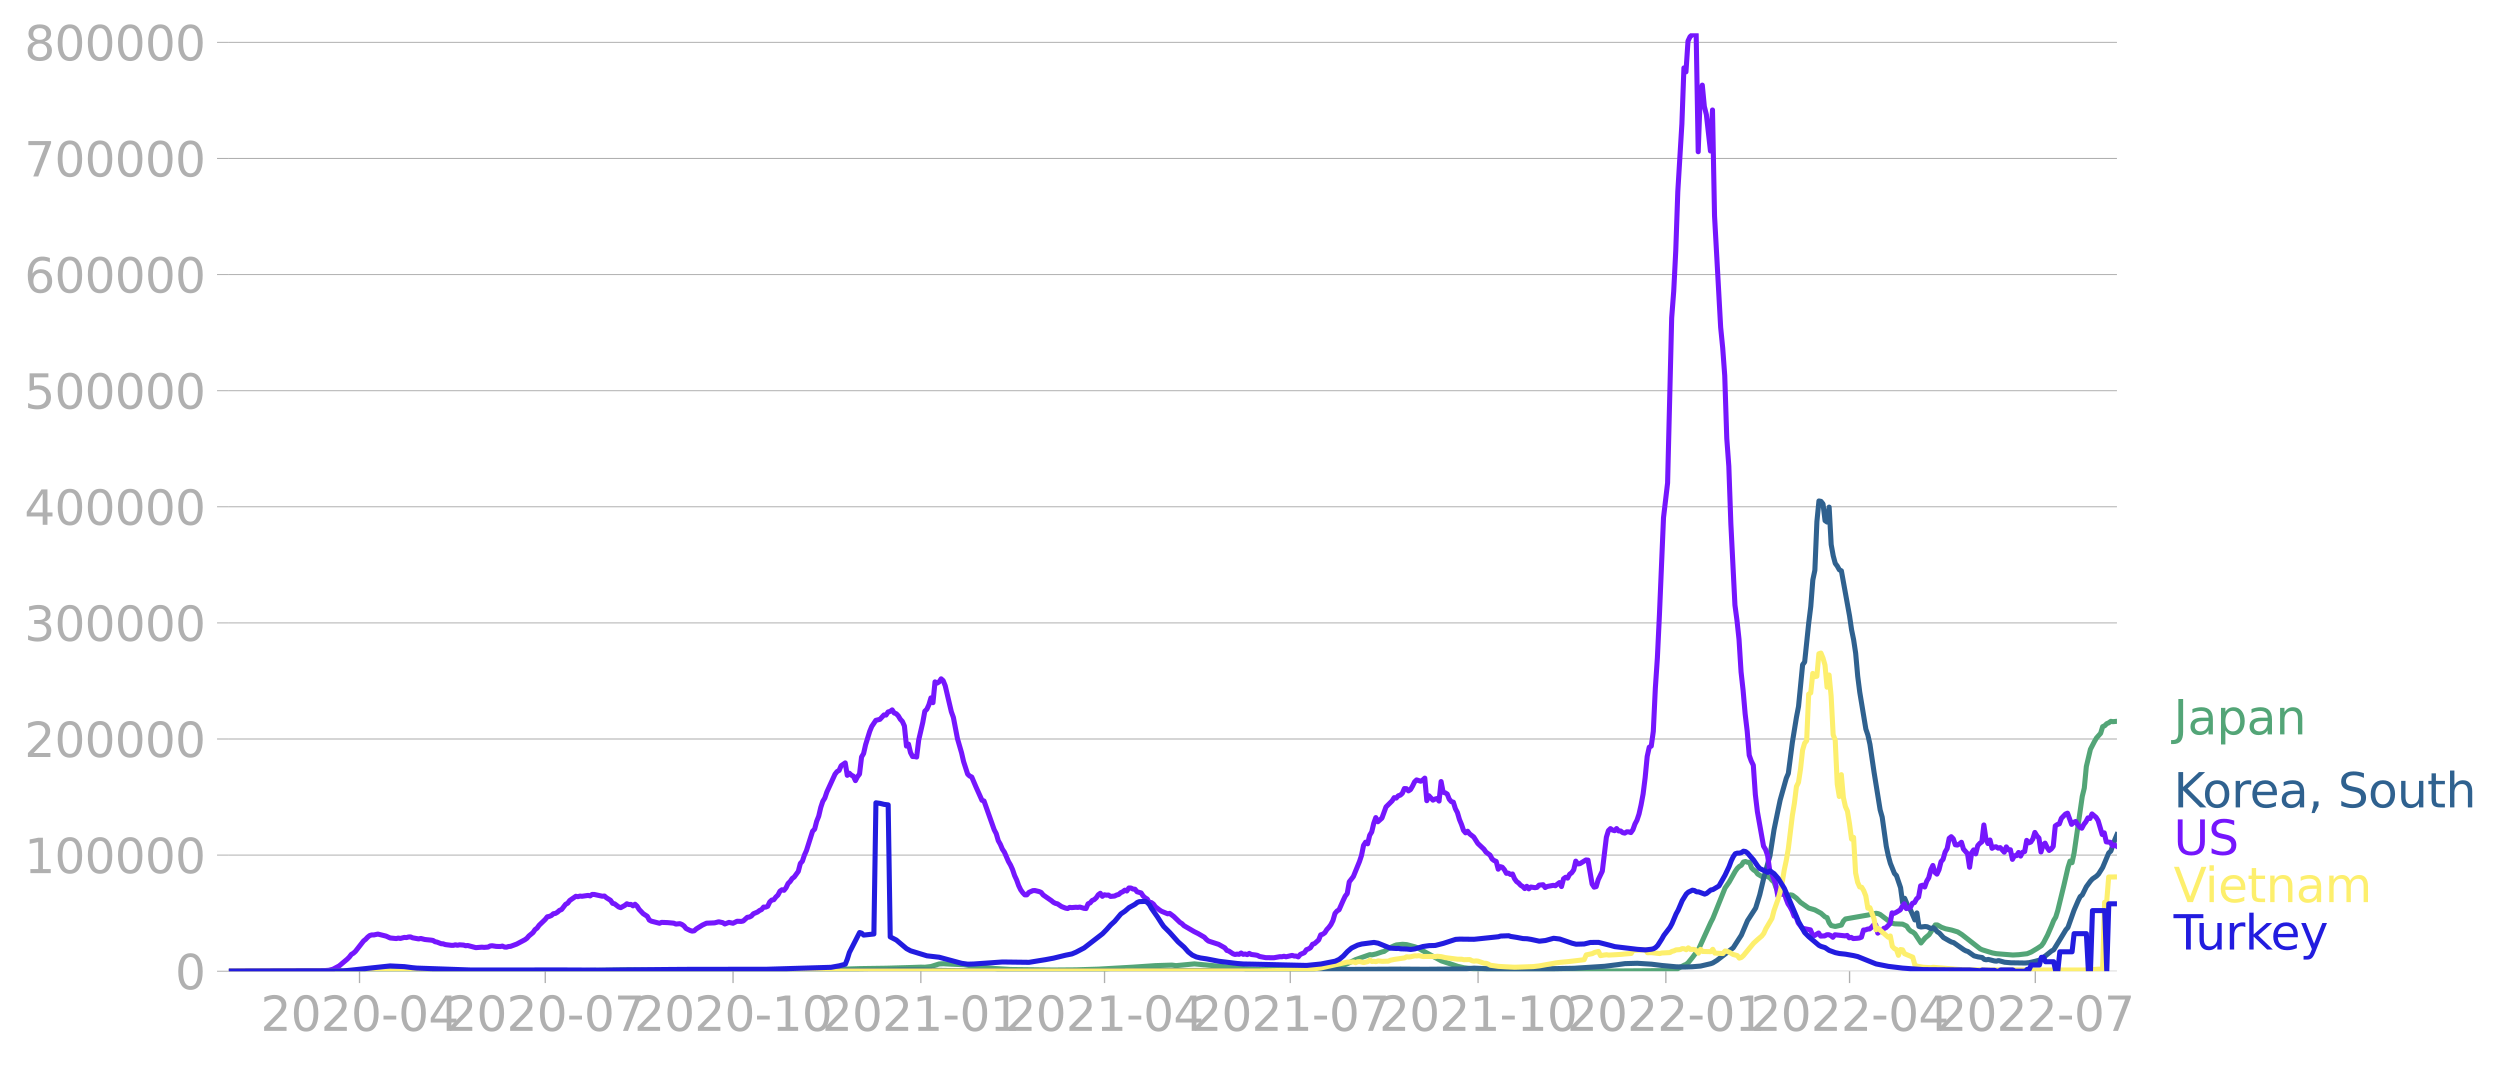 <svg xmlns:xlink="http://www.w3.org/1999/xlink" width="985.137" height="419.712" viewBox="0 0 738.852 314.784" xmlns="http://www.w3.org/2000/svg"><defs><style>*{stroke-linejoin:round;stroke-linecap:butt}</style></defs><g id="figure_1"><path d="M0 314.784h738.852V0H0v314.784z" style="fill:none" id="patch_1"/><g id="axes_1"><path d="M67.645 287.034h558V9.834h-558v277.2z" style="fill:none" id="patch_2"/><g id="matplotlib.axis_1"><g id="xtick_1"><g id="line2d_1"><defs><path id="m7f29af70b5" d="M0 0v3.5" style="stroke:#b0b0b0;stroke-width:.4"/></defs><use xlink:href="#m7f29af70b5" x="106.253" y="287.034" style="fill:#b0b0b0;stroke:#b0b0b0;stroke-width:.4"/></g><g style="fill:#b0b0b0" transform="matrix(.14 0 0 -.14 77.005 304.672)" id="text_1"><defs><path id="DejaVuSans-32" d="M1228 531h2203V0H469v531q359 372 979 998 621 627 780 809 303 340 423 576 121 236 121 464 0 372-261 606-261 235-680 235-297 0-627-103-329-103-704-313v638q381 153 712 231 332 78 607 78 725 0 1156-363 431-362 431-968 0-288-108-546-107-257-392-607-78-91-497-524-418-433-1181-1211z" transform="scale(.016)"/><path id="DejaVuSans-30" d="M2034 4250q-487 0-733-480-245-479-245-1442 0-959 245-1439 246-480 733-480 491 0 736 480 246 480 246 1439 0 963-246 1442-245 480-736 480zm0 500q785 0 1199-621 414-620 414-1801 0-1178-414-1799Q2819-91 2034-91q-784 0-1198 620-414 621-414 1799 0 1181 414 1801 414 621 1198 621z" transform="scale(.016)"/><path id="DejaVuSans-2d" d="M313 2009h1684v-512H313v512z" transform="scale(.016)"/><path id="DejaVuSans-34" d="M2419 4116 825 1625h1594v2491zm-166 550h794V1625h666v-525h-666V0h-628v1100H313v609l1940 2957z" transform="scale(.016)"/></defs><use xlink:href="#DejaVuSans-32"/><use xlink:href="#DejaVuSans-30" x="63.623"/><use xlink:href="#DejaVuSans-32" x="127.246"/><use xlink:href="#DejaVuSans-30" x="190.869"/><use xlink:href="#DejaVuSans-2d" x="254.492"/><use xlink:href="#DejaVuSans-30" x="290.576"/><use xlink:href="#DejaVuSans-34" x="354.199"/></g></g><g id="xtick_2"><use xlink:href="#m7f29af70b5" x="161.148" y="287.034" style="fill:#b0b0b0;stroke:#b0b0b0;stroke-width:.4" id="line2d_2"/><g style="fill:#b0b0b0" transform="matrix(.14 0 0 -.14 131.9 304.672)" id="text_2"><defs><path id="DejaVuSans-37" d="M525 4666h3000v-269L1831 0h-659l1594 4134H525v532z" transform="scale(.016)"/></defs><use xlink:href="#DejaVuSans-32"/><use xlink:href="#DejaVuSans-30" x="63.623"/><use xlink:href="#DejaVuSans-32" x="127.246"/><use xlink:href="#DejaVuSans-30" x="190.869"/><use xlink:href="#DejaVuSans-2d" x="254.492"/><use xlink:href="#DejaVuSans-30" x="290.576"/><use xlink:href="#DejaVuSans-37" x="354.199"/></g></g><g id="xtick_3"><use xlink:href="#m7f29af70b5" x="216.646" y="287.034" style="fill:#b0b0b0;stroke:#b0b0b0;stroke-width:.4" id="line2d_3"/><g style="fill:#b0b0b0" transform="matrix(.14 0 0 -.14 187.398 304.672)" id="text_3"><defs><path id="DejaVuSans-31" d="M794 531h1031v3560L703 3866v575l1116 225h631V531h1031V0H794v531z" transform="scale(.016)"/></defs><use xlink:href="#DejaVuSans-32"/><use xlink:href="#DejaVuSans-30" x="63.623"/><use xlink:href="#DejaVuSans-32" x="127.246"/><use xlink:href="#DejaVuSans-30" x="190.869"/><use xlink:href="#DejaVuSans-2d" x="254.492"/><use xlink:href="#DejaVuSans-31" x="290.576"/><use xlink:href="#DejaVuSans-30" x="354.199"/></g></g><g id="xtick_4"><use xlink:href="#m7f29af70b5" x="272.144" y="287.034" style="fill:#b0b0b0;stroke:#b0b0b0;stroke-width:.4" id="line2d_4"/><g style="fill:#b0b0b0" transform="matrix(.14 0 0 -.14 242.896 304.672)" id="text_4"><use xlink:href="#DejaVuSans-32"/><use xlink:href="#DejaVuSans-30" x="63.623"/><use xlink:href="#DejaVuSans-32" x="127.246"/><use xlink:href="#DejaVuSans-31" x="190.869"/><use xlink:href="#DejaVuSans-2d" x="254.492"/><use xlink:href="#DejaVuSans-30" x="290.576"/><use xlink:href="#DejaVuSans-31" x="354.199"/></g></g><g id="xtick_5"><use xlink:href="#m7f29af70b5" x="326.436" y="287.034" style="fill:#b0b0b0;stroke:#b0b0b0;stroke-width:.4" id="line2d_5"/><g style="fill:#b0b0b0" transform="matrix(.14 0 0 -.14 297.188 304.672)" id="text_5"><use xlink:href="#DejaVuSans-32"/><use xlink:href="#DejaVuSans-30" x="63.623"/><use xlink:href="#DejaVuSans-32" x="127.246"/><use xlink:href="#DejaVuSans-31" x="190.869"/><use xlink:href="#DejaVuSans-2d" x="254.492"/><use xlink:href="#DejaVuSans-30" x="290.576"/><use xlink:href="#DejaVuSans-34" x="354.199"/></g></g><g id="xtick_6"><use xlink:href="#m7f29af70b5" x="381.331" y="287.034" style="fill:#b0b0b0;stroke:#b0b0b0;stroke-width:.4" id="line2d_6"/><g style="fill:#b0b0b0" transform="matrix(.14 0 0 -.14 352.084 304.672)" id="text_6"><use xlink:href="#DejaVuSans-32"/><use xlink:href="#DejaVuSans-30" x="63.623"/><use xlink:href="#DejaVuSans-32" x="127.246"/><use xlink:href="#DejaVuSans-31" x="190.869"/><use xlink:href="#DejaVuSans-2d" x="254.492"/><use xlink:href="#DejaVuSans-30" x="290.576"/><use xlink:href="#DejaVuSans-37" x="354.199"/></g></g><g id="xtick_7"><use xlink:href="#m7f29af70b5" x="436.83" y="287.034" style="fill:#b0b0b0;stroke:#b0b0b0;stroke-width:.4" id="line2d_7"/><g style="fill:#b0b0b0" transform="matrix(.14 0 0 -.14 407.582 304.672)" id="text_7"><use xlink:href="#DejaVuSans-32"/><use xlink:href="#DejaVuSans-30" x="63.623"/><use xlink:href="#DejaVuSans-32" x="127.246"/><use xlink:href="#DejaVuSans-31" x="190.869"/><use xlink:href="#DejaVuSans-2d" x="254.492"/><use xlink:href="#DejaVuSans-31" x="290.576"/><use xlink:href="#DejaVuSans-30" x="354.199"/></g></g><g id="xtick_8"><use xlink:href="#m7f29af70b5" x="492.328" y="287.034" style="fill:#b0b0b0;stroke:#b0b0b0;stroke-width:.4" id="line2d_8"/><g style="fill:#b0b0b0" transform="matrix(.14 0 0 -.14 463.08 304.672)" id="text_8"><use xlink:href="#DejaVuSans-32"/><use xlink:href="#DejaVuSans-30" x="63.623"/><use xlink:href="#DejaVuSans-32" x="127.246"/><use xlink:href="#DejaVuSans-32" x="190.869"/><use xlink:href="#DejaVuSans-2d" x="254.492"/><use xlink:href="#DejaVuSans-30" x="290.576"/><use xlink:href="#DejaVuSans-31" x="354.199"/></g></g><g id="xtick_9"><use xlink:href="#m7f29af70b5" x="546.62" y="287.034" style="fill:#b0b0b0;stroke:#b0b0b0;stroke-width:.4" id="line2d_9"/><g style="fill:#b0b0b0" transform="matrix(.14 0 0 -.14 517.372 304.672)" id="text_9"><use xlink:href="#DejaVuSans-32"/><use xlink:href="#DejaVuSans-30" x="63.623"/><use xlink:href="#DejaVuSans-32" x="127.246"/><use xlink:href="#DejaVuSans-32" x="190.869"/><use xlink:href="#DejaVuSans-2d" x="254.492"/><use xlink:href="#DejaVuSans-30" x="290.576"/><use xlink:href="#DejaVuSans-34" x="354.199"/></g></g><g id="xtick_10"><use xlink:href="#m7f29af70b5" x="601.515" y="287.034" style="fill:#b0b0b0;stroke:#b0b0b0;stroke-width:.4" id="line2d_10"/><g style="fill:#b0b0b0" transform="matrix(.14 0 0 -.14 572.267 304.672)" id="text_10"><use xlink:href="#DejaVuSans-32"/><use xlink:href="#DejaVuSans-30" x="63.623"/><use xlink:href="#DejaVuSans-32" x="127.246"/><use xlink:href="#DejaVuSans-32" x="190.869"/><use xlink:href="#DejaVuSans-2d" x="254.492"/><use xlink:href="#DejaVuSans-30" x="290.576"/><use xlink:href="#DejaVuSans-37" x="354.199"/></g></g></g><g id="matplotlib.axis_2"><g id="ytick_1"><path d="M67.645 287.034h558" clip-path="url(#pc00f128b13)" style="fill:none;stroke:#b0b0b0;stroke-width:.3;stroke-linecap:square" id="line2d_11"/><g id="line2d_12"><defs><path id="m872292af35" d="M0 0h-3.5" style="stroke:#b0b0b0;stroke-width:.3"/></defs><use xlink:href="#m872292af35" x="67.645" y="287.034" style="fill:#b0b0b0;stroke:#b0b0b0;stroke-width:.3"/></g><use xlink:href="#DejaVuSans-30" style="fill:#b0b0b0" transform="matrix(.14 0 0 -.14 51.737 292.353)" id="text_11"/></g><g id="ytick_2"><path d="M67.645 252.72h558" clip-path="url(#pc00f128b13)" style="fill:none;stroke:#b0b0b0;stroke-width:.3;stroke-linecap:square" id="line2d_13"/><use xlink:href="#m872292af35" x="67.645" y="252.72" style="fill:#b0b0b0;stroke:#b0b0b0;stroke-width:.3" id="line2d_14"/><g style="fill:#b0b0b0" transform="matrix(.14 0 0 -.14 7.2 258.039)" id="text_12"><use xlink:href="#DejaVuSans-31"/><use xlink:href="#DejaVuSans-30" x="63.623"/><use xlink:href="#DejaVuSans-30" x="127.246"/><use xlink:href="#DejaVuSans-30" x="190.869"/><use xlink:href="#DejaVuSans-30" x="254.492"/><use xlink:href="#DejaVuSans-30" x="318.115"/></g></g><g id="ytick_3"><path d="M67.645 218.406h558" clip-path="url(#pc00f128b13)" style="fill:none;stroke:#b0b0b0;stroke-width:.3;stroke-linecap:square" id="line2d_15"/><use xlink:href="#m872292af35" x="67.645" y="218.406" style="fill:#b0b0b0;stroke:#b0b0b0;stroke-width:.3" id="line2d_16"/><g style="fill:#b0b0b0" transform="matrix(.14 0 0 -.14 7.2 223.724)" id="text_13"><use xlink:href="#DejaVuSans-32"/><use xlink:href="#DejaVuSans-30" x="63.623"/><use xlink:href="#DejaVuSans-30" x="127.246"/><use xlink:href="#DejaVuSans-30" x="190.869"/><use xlink:href="#DejaVuSans-30" x="254.492"/><use xlink:href="#DejaVuSans-30" x="318.115"/></g></g><g id="ytick_4"><path d="M67.645 184.091h558" clip-path="url(#pc00f128b13)" style="fill:none;stroke:#b0b0b0;stroke-width:.3;stroke-linecap:square" id="line2d_17"/><use xlink:href="#m872292af35" x="67.645" y="184.091" style="fill:#b0b0b0;stroke:#b0b0b0;stroke-width:.3" id="line2d_18"/><g style="fill:#b0b0b0" transform="matrix(.14 0 0 -.14 7.2 189.41)" id="text_14"><defs><path id="DejaVuSans-33" d="M2597 2516q453-97 707-404 255-306 255-756 0-690-475-1069Q2609-91 1734-91q-293 0-604 58T488 141v609q262-153 574-231 313-78 654-78 593 0 904 234t311 681q0 413-289 645-289 233-804 233h-544v519h569q465 0 712 186t247 536q0 359-255 551-254 193-729 193-260 0-557-57-297-56-653-174v562q360 100 674 150t592 50q719 0 1137-327 419-326 419-882 0-388-222-655t-631-370z" transform="scale(.016)"/></defs><use xlink:href="#DejaVuSans-33"/><use xlink:href="#DejaVuSans-30" x="63.623"/><use xlink:href="#DejaVuSans-30" x="127.246"/><use xlink:href="#DejaVuSans-30" x="190.869"/><use xlink:href="#DejaVuSans-30" x="254.492"/><use xlink:href="#DejaVuSans-30" x="318.115"/></g></g><g id="ytick_5"><path d="M67.645 149.777h558" clip-path="url(#pc00f128b13)" style="fill:none;stroke:#b0b0b0;stroke-width:.3;stroke-linecap:square" id="line2d_19"/><use xlink:href="#m872292af35" x="67.645" y="149.777" style="fill:#b0b0b0;stroke:#b0b0b0;stroke-width:.3" id="line2d_20"/><g style="fill:#b0b0b0" transform="matrix(.14 0 0 -.14 7.2 155.096)" id="text_15"><use xlink:href="#DejaVuSans-34"/><use xlink:href="#DejaVuSans-30" x="63.623"/><use xlink:href="#DejaVuSans-30" x="127.246"/><use xlink:href="#DejaVuSans-30" x="190.869"/><use xlink:href="#DejaVuSans-30" x="254.492"/><use xlink:href="#DejaVuSans-30" x="318.115"/></g></g><g id="ytick_6"><path d="M67.645 115.462h558" clip-path="url(#pc00f128b13)" style="fill:none;stroke:#b0b0b0;stroke-width:.3;stroke-linecap:square" id="line2d_21"/><use xlink:href="#m872292af35" x="67.645" y="115.462" style="fill:#b0b0b0;stroke:#b0b0b0;stroke-width:.3" id="line2d_22"/><g style="fill:#b0b0b0" transform="matrix(.14 0 0 -.14 7.2 120.781)" id="text_16"><defs><path id="DejaVuSans-35" d="M691 4666h2478v-532H1269V2991q137 47 274 70 138 23 276 23 781 0 1237-428 457-428 457-1159 0-753-469-1171Q2575-91 1722-91q-294 0-599 50Q819 9 494 109v635q281-153 581-228t634-75q541 0 856 284 316 284 316 772 0 487-316 771-315 285-856 285-253 0-505-56-251-56-513-175v2344z" transform="scale(.016)"/></defs><use xlink:href="#DejaVuSans-35"/><use xlink:href="#DejaVuSans-30" x="63.623"/><use xlink:href="#DejaVuSans-30" x="127.246"/><use xlink:href="#DejaVuSans-30" x="190.869"/><use xlink:href="#DejaVuSans-30" x="254.492"/><use xlink:href="#DejaVuSans-30" x="318.115"/></g></g><g id="ytick_7"><path d="M67.645 81.148h558" clip-path="url(#pc00f128b13)" style="fill:none;stroke:#b0b0b0;stroke-width:.3;stroke-linecap:square" id="line2d_23"/><use xlink:href="#m872292af35" x="67.645" y="81.148" style="fill:#b0b0b0;stroke:#b0b0b0;stroke-width:.3" id="line2d_24"/><g style="fill:#b0b0b0" transform="matrix(.14 0 0 -.14 7.2 86.467)" id="text_17"><defs><path id="DejaVuSans-36" d="M2113 2584q-425 0-674-291-248-290-248-796 0-503 248-796 249-292 674-292t673 292q248 293 248 796 0 506-248 796-248 291-673 291zm1253 1979v-575q-238 112-480 171-242 60-480 60-625 0-955-422-329-422-376-1275 184 272 462 417 279 145 613 145 703 0 1111-427 408-426 408-1160 0-719-425-1154Q2819-91 2113-91q-810 0-1238 620-428 621-428 1799 0 1106 525 1764t1409 658q238 0 480-47t505-140z" transform="scale(.016)"/></defs><use xlink:href="#DejaVuSans-36"/><use xlink:href="#DejaVuSans-30" x="63.623"/><use xlink:href="#DejaVuSans-30" x="127.246"/><use xlink:href="#DejaVuSans-30" x="190.869"/><use xlink:href="#DejaVuSans-30" x="254.492"/><use xlink:href="#DejaVuSans-30" x="318.115"/></g></g><g id="ytick_8"><path d="M67.645 46.833h558" clip-path="url(#pc00f128b13)" style="fill:none;stroke:#b0b0b0;stroke-width:.3;stroke-linecap:square" id="line2d_25"/><use xlink:href="#m872292af35" x="67.645" y="46.833" style="fill:#b0b0b0;stroke:#b0b0b0;stroke-width:.3" id="line2d_26"/><g style="fill:#b0b0b0" transform="matrix(.14 0 0 -.14 7.2 52.152)" id="text_18"><use xlink:href="#DejaVuSans-37"/><use xlink:href="#DejaVuSans-30" x="63.623"/><use xlink:href="#DejaVuSans-30" x="127.246"/><use xlink:href="#DejaVuSans-30" x="190.869"/><use xlink:href="#DejaVuSans-30" x="254.492"/><use xlink:href="#DejaVuSans-30" x="318.115"/></g></g><g id="ytick_9"><path d="M67.645 12.519h558" clip-path="url(#pc00f128b13)" style="fill:none;stroke:#b0b0b0;stroke-width:.3;stroke-linecap:square" id="line2d_27"/><use xlink:href="#m872292af35" x="67.645" y="12.519" style="fill:#b0b0b0;stroke:#b0b0b0;stroke-width:.3" id="line2d_28"/><g style="fill:#b0b0b0" transform="matrix(.14 0 0 -.14 7.2 17.838)" id="text_19"><defs><path id="DejaVuSans-38" d="M2034 2216q-450 0-708-241-257-241-257-662 0-422 257-663 258-241 708-241t709 242q260 243 260 662 0 421-258 662-257 241-711 241zm-631 268q-406 100-633 378-226 279-226 679 0 559 398 884 399 325 1092 325 697 0 1094-325t397-884q0-400-227-679-226-278-629-378 456-106 710-416 255-309 255-755 0-679-414-1042Q2806-91 2034-91q-771 0-1186 362-414 363-414 1042 0 446 256 755 257 310 713 416zm-231 997q0-362 226-565 227-203 636-203 407 0 636 203 230 203 230 565 0 363-230 566-229 203-636 203-409 0-636-203-226-203-226-566z" transform="scale(.016)"/></defs><use xlink:href="#DejaVuSans-38"/><use xlink:href="#DejaVuSans-30" x="63.623"/><use xlink:href="#DejaVuSans-30" x="127.246"/><use xlink:href="#DejaVuSans-30" x="190.869"/><use xlink:href="#DejaVuSans-30" x="254.492"/><use xlink:href="#DejaVuSans-30" x="318.115"/></g></g></g><path d="m67.645 287.034 41.624-.103 12.065-.019 15.684.11 25.94-.047 13.874-.207 9.049-.174 7.239.118 21.716.174 8.446-.03 15.08-.099 15.685-.49 7.842-.12 7.842-.229 2.413-.085 1.207.029 1.81-.218 1.206-.383 1.207-.379 1.206-.059 2.413.133 3.62.15 3.016.456 6.032.656 4.826.307 12.668.154 6.636-.058 6.636-.202 10.255-.587 6.635-.452 4.826-.155 1.207.16 5.43-.52 15.08 1.41 5.43.242 3.619.017 10.255-.18 3.016-.223 4.223-.452 1.206-.081 1.207-.308 1.206-.492 2.413-1.196 4.223-1.473.603.067 1.207-.266 1.81-.614.603-.139 1.206-.855 1.81-.841.603-.219 1.81-.186 1.206.097 2.413.638.604.215 7.238 3.948 4.826 1.605 1.81.425 1.81.214 1.206.064 1.81.2 3.016.193 5.43.169 25.939.16 22.32-.166 1.206-.292 1.207-.661 1.206-.647.604-.25.603-.517 1.206-1.48 1.81-2.415 1.81-3.996 1.81-3.97.603-1.168 3.62-9.01 1.206-1.73 1.81-3.205.603-.856.603-.58.603-.347.603-.955.604-.149.603.233.603-.006.603 1.661.604.61.603.386.603.83 1.81 1.082.603-.642 1.207.688.603.721.603.519.603 1.665.604 1.08 1.206.846.603.044.604.2.603.379.603-.447.603.1 1.207.893 1.206 1.247 2.413 1.678 1.81.535 1.206.659.604.328 1.206 1.075.603.235.604 1.498.603.828 1.206.278 1.81-.414.603-1.187.604-.622 6.635-1.162 2.413-.51.604.105.603.25 2.413 1.838 1.206.733.603.178 2.413.104 1.207.572.603.927.603.57.604.27.603.49 1.81 2.736 1.206-1.46 1.207-1.013 1.81-2.862.603-.005 1.206.695 1.207.44 1.81.382 1.809.556 1.207.766 5.429 4.237.603.274 1.206.38 1.81.552 1.207.226 4.826.383 1.81-.096 2.412-.287 1.207-.493 1.81-1.085 1.206-.799.603-.824 1.207-2.308 1.206-2.79.603-1.51.604-.996.603-1.951 1.81-7.443 1.206-5.252.603-1.913.604.455.603-2.844 2.413-16.735.603-2.467.603-6.356 1.207-5.097 1.206-2.332.604-1.038 1.206-1.357.603-1.966.604-.277.603-.606.603-.257.603-.43.604.093 1.206-.103h0" clip-path="url(#pc00f128b13)" style="fill:none;stroke:#53a577;stroke-width:1.5;stroke-linecap:square" id="line2d_29"/><path d="m67.645 287.034 18.7-.104 4.223-.104 9.049.173 12.668.02 28.352.003 120.65-.263 5.428-.072 5.43.02 10.255.158 11.461.038 36.798-.068 12.065-.03 10.255.016 7.239.007 14.478.048 9.652-.125 7.239-.21 22.32-.133 7.239.052 9.048-.08 1.81.008 3.62-.265 1.81.081 5.428.202 7.24.163 3.619-.13 4.826-.151 6.635-.122 9.049-.585 3.62-.457 2.412-.331 3.62-.103 4.223.268 3.016.379 4.222.39 2.413.07 2.413-.085 2.413-.199 3.017-.703.603-.22 1.206-.742 4.826-3.73 2.413-3.752 1.81-4.265 2.413-3.73 1.206-3.916 1.207-5.059 1.206-4.369.604-2.077 1.206-7.74 1.207-5.886.603-2.879 1.81-6.446.603-1.412 1.206-9.268 1.207-7.41.603-3.123 1.207-12.35.603-.79 1.206-11.564.604-4.856.603-7.824.603-2.858.603-14.402.603-6.08.604.114.603.758.603 4.931.603.422.604-4.41.603 11.064.603 3.315.603 2.248.604.812.603 1.077.603.311 2.413 13.318.603 4.11.604 2.942.603 3.99.603 6.778.603 4.702 1.81 10.947.603 1.778.604 2.711 1.206 8.198 1.81 11.204.603 2.117 1.207 8.644.603 2.823.603 2.196 1.206 2.978.604.655 1.206 3.562.603 4.452.604-1.322 1.206 2.897.603.7 1.207 2.795.603-2.072.603 3.984.604.182 1.206-.138.603.055 1.207.565.603-.279.603.49.604.718.603.358 1.206 1.344 1.81 1.038.603.3.604.163 3.016 2.11.603.326.603.188 1.81 1.284 1.206.315 1.207.193.603.54.603.12.604-.11 1.81.453.603.059.603-.177 1.81.5 1.81.156 4.222.07 1.207-.1 1.81-.41 1.206-.325 1.81-1.28 1.81-1.457.602-.315 2.413-3.936 1.207-2.007.603-.667 1.81-5.112 1.206-2.793.604-1.23.603-.47 1.206-2.428 1.207-1.66.603-.659 1.207-.831.603-.61 1.206-1.923 1.81-4.322.603-.52 1.207-3.43.603-1.44h0" clip-path="url(#pc00f128b13)" style="fill:none;stroke:#2f618f;stroke-width:1.5;stroke-linecap:square" id="line2d_30"/><path d="m67.645 287.034 27.146-.097 2.413-.183 1.206-.312 1.81-.963 2.413-2.023.603-.6.604-.792.603-.353.603-.54 2.413-3.092.603-.475.604-.643.603-.472.603-.179.603.006 1.207-.256 2.413.598 1.206.546 1.81.18.603-.144.603.11 1.207-.31.603.057.603-.176.604-.027.603.267 1.206.222.604.11.603-.143 1.206.312 1.81.185.603.096.604.378.603.113 1.206.477.604.032.603.219 1.81.225h.603l.603-.158.603.141.603-.138 1.207.087.603.189.603-.071 2.413.634 1.81-.141.603.061 1.207-.086.603-.327.603-.067 1.207.192 1.206.035.604-.126.603.277.603.043.603-.191.604-.053 1.81-.67 2.412-1.277.604-.431.603-.695 1.206-.993.603-.883.604-.439.603-.839 1.81-1.738.603-.769.603-.121.603-.255.604-.532.603-.09.603-.366.603-.547.604-.23 1.206-1.562.603-.313.604-.799 1.81-1.248.603.124.603-.187.603.061 1.81-.255.603.144.603-.434.604.006 2.413.529.603-.065.603.516 1.206.75.604.885.603.156 1.206.925.604.2 1.206-.657.603-.485.604.23.603-.043.603.419.603-.466.604.563.603.957 1.206 1.267 1.207.778.603 1.105.603.329 2.413.622.604-.264 1.81.073 1.809.167.603.263 1.207-.118.603.246.603.432.603.747 1.207.59.603.182.603-.097.604-.547 1.81-1.132 1.206-.56 2.413-.102 1.206-.315 1.207.259.603.384 1.207-.464 1.206.251 1.207-.59 1.206.049.603-.123 1.207-1.087.603-.08.603-.299.604-.674 1.206-.505.603-.456.603-.276.604-.74.603.024.603-.259.603-1.266.604-.569.603-.11.603-.788.603-.564.604-1.154.603-.431.603.163.603-.757.604-1.268.603-.573.603-.89.603-.44 1.207-1.672.603-2.333.603-.671.604-1.804.603-1.339 1.81-5.725.603-.584.603-2.332.603-1.513.604-2.574.603-1.812.603-.982.603-1.78 2.413-5.273.603-.767.604-.34.603-1.385 1.206-.836.604 3.674.603-.622.603.572.603.312.604 1.3.603-1.153.603-.782.603-5.044.604-1.023.603-2.641 1.206-3.901.604-1.473 1.206-1.793 1.207-.3 1.206-1.302.603.04.604-.919.603-.163.603-.444.603.915.604.215.603.635.603 1 .603.655.604 1.34.603 5.93.603-.57.603 2.507.603 1.15.604-.002.603.15.603-4.997 1.207-5.227.603-3.302.603-.596.603-1.32.604-2.026.603 1.403.603-6.138.603.364.604-.357.603-.908.603.54.603 1.49 1.81 7.69.603 1.675 1.207 6.281 1.206 4.165.604 2.606 1.206 3.726.603.554.604.288 1.206 2.83 1.81 4.044.603.21 3.016 8.505.603 1.149.604 2.083.603 1.062.603 1.428.603.895 1.207 2.775.603 1.035.603 1.341.604 1.773.603 1.296.603 1.676.603 1.245.604.836.603.638.603-.002.603-.718 1.207-.532.603-.013 1.207.293.603.247.603.758 2.413 1.672.603.498.604.31.603.144 1.206.805 1.207.466.603.114.603-.34.603.07 1.207-.102.603.046.603-.1 1.207.369.603.059.603-1.396.604-.258.603-.722.603-.254.603-.536.604-.904.603-.434.603.894.603-.452.604.115.603-.04.603.41 1.207-.115.603-.306.603-.157.603-.527.604-.277.603-.467.603.24.603-.883.604.014.603.293.603.063.603.738 1.207.356.603.902.603.547.603.36.604 1.01.603.025.603.444.603.797 1.207.946.603.387 1.81.746.603-.115 1.207.908 1.81 1.739.603.376.603.6 3.016 1.758 1.207.603 1.81 1.06.603.657.603.468 3.016.98 1.81 1.025.603.765.603.183 1.207.8.603.215.603-.113.603.066.604-.383.603.384.603-.091.603.177.604-.357.603.316 1.206.149.604.113.603.326 1.81.348 2.413.036 1.81-.317.603.017.603-.15.603.163 1.81-.415.603.194.603.016.603.23.604-.726 1.206-.518.603-.875.604-.23.603-.366.603-1.007.603-.208 1.207-1.081.603-1.496.603-.195.604-.42.603-.952.603-.648.603-.814.604-1.205.603-2.093.603-.716.603-.375 1.207-2.739.603-1.266.603-.784.604-3.464 1.206-1.554 1.81-4.444.603-1.82.603-2.961.603-.937.604.475.603-2.52.603-.985.603-2.549.604-1.687.603 1.226 1.206-1.078 1.207-3.303 1.81-1.802.603-.941.603.127.603-.68.604-.182.603-.554.603-1.397.603.031.604.653.603-.383.603-1.031.603-1.253.604-.572 1.206.386.603-.344.604-.564.603 6.66.603-1.46 1.207 1.301.603-.319.603-.157.603.743.603-5.758.604 3.154.603.17.603.375.603 1.526.604.697.603.17.603 1.922.603 1.152.604 2.053.603 1.452.603 1.768.603.709.604-.463.603.778 1.206.928 1.207 1.9 1.81 1.705.603.86 1.206.884.604 1.148.603.46.603.25.603 2.298.604-.754.603.183.603.715.603 1.075.604-.047.603.392.603-.139.603 1.406.603.826.604.434.603.663.603.36.603.613.604-.667.603.75.603-.537 1.207.188.603-.092.603-.644 1.207-.136.603.83.603-.31 1.81-.336.603.122 1.207-.935.603 1.167.603-2.287.603-.445.604.24.603-1.141.603-.437.603-.872.604-2.559.603.816.603-.07 1.81-1.104.603.062 1.206 7.058.604.922.603-.163.603-2.041 1.207-2.52 1.206-10.038.603-1.95.604-.588.603.419.603.192.603-.627.604.702.603.02.603.478.603.141.604-.382.603.022.603.2.603-.844.604-1.688.603-1.136.603-1.809.603-2.674.604-3.264.603-4.798.603-6.274.603-2.737.604-.337.603-4.37.603-12.77.603-8.969.604-12.67 1.206-28.736 1.206-10.258 1.207-48.768.603-7.872.603-11.968.604-17.47 1.206-19.983.603-16.593.604 1.165.603-9.109.603-1.278 1.207-1.02.603.262.603 34.753.603-16.779.604-2.9.603 6.292.603 2.41 1.207 10.752.603-12.108.603 31.273 1.81 32.963.603 6.071.603 8.21.604 18.559.603 8.192.603 17.008 1.207 24.051.603 4.518.603 5.613.603 9.613.603 5.451.604 6.933.603 5.082.603 7.167.603 1.694.604 1.233.603 8.663.603 5.063 1.81 10.19.603 1.004.603 1.73.604 4.287.603 1.07 1.206 3.16.604 3.473.603-.785.603.234.603-.775.604 2.1.603 1.551.603.907.603 1.134.604 1.593.603.286.603 1.704 1.207 1.605 2.413.477.603 1.407.603.265 1.206-.734.604.898 1.206-.052.603-.337.604-.009.603.254.603.5.603-.739 3.017.323.603-.13.603.695.603-.116.604.345 1.206-.087.603-.087.604-.244.603-2.099.603-.044.603-.235.604-.054.603-.495.603-.708.603-.004.604 2.447.603-.487.603.1.603-1.034.604-.173 1.206-1.203.603-3.185.603.143.604-.294 1.206-.731.603-1.033.604-.768.603 1.414 1.206-.366.604-1.2.603-.21.603-1.08.603-.553.604-3.315.603-.187.603.535.603-1.735.604-1.015.603-2.363.603-1.25.603 2.03.604.526.603-1.29.603-2.386.603-.703.604-2.135.603-1.038.603-3.027.603-.482.604.615.603 1.774.603.077.603-.31.604-.506.603 2.01 1.206 1.37.603 4.006.604-4.279.603-.853.603 1.167.603-2.429.604-.67.603-.444.603-4.997.603 4.101.604 1.388.603-1.04.603 2.45.603-.37.604-.082.603.41.603-.16 1.207 1.345.603-1.555.603.86.603-.016.604 2.835.603-1.065.603-.027.603-.937.604 1.055.603-1.135.603-.203.603-3.295.604.719.603-.236.603-.898.603-1.932.604 1.007.603.673.603 4.089.603-2.1.603-.505.604 1.25.603.91.603-.419.603-.786.604-6.04.603-.418.603-.202.603-1.636 1.207-1.261.603-.254 1.207 3.302.603-.586.603-.262.603.943.604.735.603.31.603-1.127.603-.77.604-1.149.603.172.603-1.345 1.207 1.016.603.977 1.206 4.072.604-.477.603 2.66 1.206.14.604 1.016.603-.243.603.346h0" clip-path="url(#pc00f128b13)" style="fill:none;stroke:#7516fd;stroke-width:1.5;stroke-linecap:square" id="line2d_31"/><path d="m67.645 287.034 304.638-.105 13.271-.242 4.826-.617 7.842-1.738h1.207l.603-.06.603.255.604-.303.603-.038 1.206.287 1.207-.284.603-.458.603.437.603-.064.604.112.603-.239 1.206.141 1.207-.043.603-.01.603-.268 1.207-.255 3.016-.445.603-.332.604.065.603-.07 1.206-.276.604.032.603-.08 1.206.25 3.017-.032.603.078.603-.118 1.206.118 1.207.285 3.62.47 1.206.003.603.146 1.81-.048.603.348.603.136.604-.093.603.078 1.81.629.603.01.603.216.603.354 2.413.331 1.81.114 3.016.146 5.43-.192 1.81-.208 4.825-.871 1.207-.163 2.413-.224 1.206-.135 3.016-.363.604-.083.603-1.416 1.81-.376.603-.32 1.206-.318.603 1.233 1.207-.194.603-.067.603.101 1.81-.101 1.81-.1 1.206-.122 1.81-.151.603-.92 3.62-.164.603.867 1.207-.03 2.413.272.603-.171 2.413-.118.603-.357.603-.154.603-.292 1.207-.073.603-.306.603.055.604.28.603-.553.603.447 1.207.02.603.367.603.727.603-1.106.604.605 2.413.073.603-.704.603 1.12 1.81.098.603.027.603-.725.604.083.603.231 1.206.703 1.207.31.603.767.603-.203.603-.534 3.017-3.674 1.206-1.103 1.207-1.027.603-.782.603-1.349 1.81-3.07.603-2.31 1.207-3.396.603-2.159.603-2.678.603-3.706.604-2.843.603-3.43 1.206-9.896.604-3.646.603-4.92.603-1.22.603-3.954.604-5.554.603-2.074.603-.726.603-13.773.604-.359.603-5.756.603.948.603-.117.603-6.643.604-.208.603 1.445.603 2.123.603 6.523.604-3.611.603 6.21.603 11.47.603 1.529.604 13.06.603 3.642.603-6.454.603 6.74.604 2.7.603 1.355.603 3.699.603 4.543.604-.496.603 10.523.603 2.776.603 1.34.604.105.603 1.027.603 1.543.603 3.615.604-.157 1.206 3.235.603 3.295.604-.433 3.016 2.634.603-.37.603 3.077.603.636.604.287.603 1.716.603-1.713.603.096.604 1.15 2.413 1.01.603 2.241.603.403 1.81.335 1.81.11.603.016.603-.107 8.446.698 6.635.088 29.56.013 4.222-.233 1.206.001.604-19.762.603-.014.603-7.471 2.413-.023h0" clip-path="url(#pc00f128b13)" style="fill:none;stroke:#fdef6d;stroke-width:1.5;stroke-linecap:square" id="line2d_32"/><path d="m67.645 287.034 33.782-.089 1.81-.172 12.064-1.303 4.223.212 2.413.31 1.206.115 16.288.577 26.543-.026 12.065.057 20.51-.196 6.635-.044 21.114-.012 19.304-.584 2.413-.44 1.81-.468.603-1.543.603-1.931 3.016-5.892.603.178.604.577 3.016-.329.603-38.768 1.207.167 1.206.294 1.207.151.603 39.007 1.81.943 3.016 2.535 1.206.646 4.826 1.478 3.62.416 6.635 1.796 1.81.255 1.81-.055 8.445-.595 7.842.106 4.826-.786 2.413-.45 3.62-.88 1.81-.367 1.206-.508 2.413-1.266 5.43-4.19 1.206-1.24 1.206-1.356 1.207-1.1 1.81-2.16 1.206-.813 1.206-1.06 1.207-.662.603-.358.603-.486.603-.252 1.81-.078.603.324.604.669.603 1.079 1.81 2.589 1.206 1.894.603.86 1.81 1.81 2.413 2.713 1.81 1.603 1.206 1.37 1.207.959 1.206.552 1.207.293 1.81.27 3.619.707 5.43.662 1.809.142 2.413.043 16.287.388 4.223-.425 4.223-.834 1.206-.553 1.207-.986 1.206-1.31 1.207-1.026 1.81-.874 1.206-.326 3.62-.47 1.206.226 3.62 1.463 1.81.111.602-.034.604.123 1.81.061 1.206.134 1.206-.167 2.413-.71 1.81-.256 1.81-.05 2.413-.62 3.62-1.18 1.206-.073 4.222.051 7.24-.76.603-.2 2.413-.092.603.209 1.81.284 1.81.347 1.206.044 1.206.2 2.413.524 1.81-.198 2.413-.66 1.81.22 3.62 1.237 1.206.297 2.413-.073 1.81-.443 2.412-.026 3.62.926 1.206.334 6.636.797 2.413.17 1.81-.208.603-.159.603-.36.603-.603 1.207-1.887.603-1.073 1.81-2.373.603-1.105 1.206-2.869.604-1.1 1.206-2.828 1.207-1.957.603-.551 1.206-.578.604.11.603.375.603.014 1.81.66.603-.231 1.207-.995.603-.102 1.81-1.07 1.81-3.217 1.206-2.573.603-1.63.603-1.243.604-.861.603-.193.603.01.603-.159.603-.416.604.104.603.437 1.206 1.403.604.693 1.206 1.777.603.706 2.413 1.128.604-.411 1.206.796 1.207 1.39 1.81 2.942 1.206 2.745 2.413 5.649.603 1.467 1.81 3.233 1.206 1.216 3.016 2.55.604.307 1.206.367 1.207.817 1.81.66 1.206.263 1.81.195 2.413.428 1.206.279 3.62 1.464 1.81.715 3.619.715 4.222.517 6.033.44 13.874.11 1.81.142 1.207.094.603-.224 2.413.092h1.206l.604.266h.603l.603-.37h3.62l.603.37h3.016l.603-.537h.604l.603-1.305h2.413l.603-2.263h.603l.603 1.306h2.413l.604 2.8h.603l.603-5.74h3.62l.603-5.365h3.62l.603 11.104h.603l.603-17.913h3.62l.603 17.913.603-19.918h2.413" clip-path="url(#pc00f128b13)" style="fill:none;stroke:#221cdf;stroke-width:1.5;stroke-linecap:square" id="line2d_33"/><g style="fill:#53a577" transform="matrix(.14 0 0 -.14 642.385 217.04)" id="text_20"><defs><path id="DejaVuSans-4a" d="M628 4666h631V325q0-844-320-1225T-91-1281h-240v531h197q418 0 590 235 172 234 172 840v4341z" transform="scale(.016)"/><path id="DejaVuSans-61" d="M2194 1759q-697 0-966-159t-269-544q0-306 202-486 202-179 548-179 479 0 768 339t289 901v128h-572zm1147 238V0h-575v531q-197-318-491-470T1556-91q-537 0-855 302-317 302-317 808 0 590 395 890 396 300 1180 300h807v57q0 397-261 614t-733 217q-300 0-585-72-284-72-546-216v532q315 122 612 182 297 61 578 61 760 0 1135-394 375-393 375-1193z" transform="scale(.016)"/><path id="DejaVuSans-70" d="M1159 525v-1856H581v4831h578v-531q182 312 458 463 277 152 661 152 638 0 1036-506 399-506 399-1331T3314 415Q2916-91 2278-91q-384 0-661 152-276 152-458 464zm1957 1222q0 634-261 995t-717 361q-457 0-718-361t-261-995q0-634 261-995t718-361q456 0 717 361t261 995z" transform="scale(.016)"/><path id="DejaVuSans-6e" d="M3513 2113V0h-575v2094q0 497-194 743-194 247-581 247-466 0-735-297-269-296-269-809V0H581v3500h578v-544q207 316 486 472 280 156 646 156 603 0 912-373 310-373 310-1098z" transform="scale(.016)"/></defs><use xlink:href="#DejaVuSans-4a"/><use xlink:href="#DejaVuSans-61" x="29.492"/><use xlink:href="#DejaVuSans-70" x="90.771"/><use xlink:href="#DejaVuSans-61" x="154.248"/><use xlink:href="#DejaVuSans-6e" x="215.527"/></g><g style="fill:#2f618f" transform="matrix(.14 0 0 -.14 642.385 238.623)" id="text_21"><defs><path id="DejaVuSans-4b" d="M628 4666h631V2694l2094 1972h813L1850 2491 4331 0h-831L1259 2247V0H628v4666z" transform="scale(.016)"/><path id="DejaVuSans-6f" d="M1959 3097q-462 0-731-361t-269-989q0-628 267-989 268-361 733-361 460 0 728 362 269 363 269 988 0 622-269 986-268 364-728 364zm0 487q750 0 1178-488 429-487 429-1349 0-859-429-1349Q2709-91 1959-91q-753 0-1180 489-426 490-426 1349 0 862 426 1349 427 488 1180 488z" transform="scale(.016)"/><path id="DejaVuSans-72" d="M2631 2963q-97 56-211 82-114 27-251 27-488 0-749-317t-261-911V0H581v3500h578v-544q182 319 472 473 291 155 707 155 59 0 131-8 72-7 159-23l3-590z" transform="scale(.016)"/><path id="DejaVuSans-65" d="M3597 1894v-281H953q38-594 358-905t892-311q331 0 642 81t618 244V178Q3153 47 2828-22t-659-69q-838 0-1327 487-489 488-489 1320 0 859 464 1363 464 505 1252 505 706 0 1117-455 411-454 411-1235zm-575 169q-6 471-264 752-258 282-683 282-481 0-770-272t-333-766l2050 4z" transform="scale(.016)"/><path id="DejaVuSans-2c" d="M750 794h659V256L897-744H494L750 256v538z" transform="scale(.016)"/><path id="DejaVuSans-53" d="M3425 4513v-616q-359 172-678 256-319 85-616 85-515 0-795-200t-280-569q0-310 186-468 186-157 705-254l381-78q706-135 1042-474t336-907q0-679-455-1029Q2797-91 1919-91q-331 0-705 75-373 75-773 222v650q384-215 753-325 369-109 725-109 540 0 834 212 294 213 294 607 0 343-211 537t-692 291l-385 75q-706 140-1022 440-315 300-315 835 0 619 436 975t1201 356q329 0 669-60 341-59 697-177z" transform="scale(.016)"/><path id="DejaVuSans-75" d="M544 1381v2119h575V1403q0-497 193-746 194-248 582-248 465 0 735 297 271 297 271 810v1984h575V0h-575v538q-209-319-486-474-276-155-642-155-603 0-916 375-312 375-312 1097zm1447 2203z" transform="scale(.016)"/><path id="DejaVuSans-74" d="M1172 4494v-994h1184v-447H1172V1153q0-428 117-550t477-122h590V0h-590q-666 0-919 248-253 249-253 905v1900H172v447h422v994h578z" transform="scale(.016)"/><path id="DejaVuSans-68" d="M3513 2113V0h-575v2094q0 497-194 743-194 247-581 247-466 0-735-297-269-296-269-809V0H581v4863h578V2956q207 316 486 472 280 156 646 156 603 0 912-373 310-373 310-1098z" transform="scale(.016)"/></defs><use xlink:href="#DejaVuSans-4b"/><use xlink:href="#DejaVuSans-6f" x="60.576"/><use xlink:href="#DejaVuSans-72" x="121.758"/><use xlink:href="#DejaVuSans-65" x="160.621"/><use xlink:href="#DejaVuSans-61" x="222.145"/><use xlink:href="#DejaVuSans-2c" x="283.424"/><use xlink:href="#DejaVuSans-20" x="315.211"/><use xlink:href="#DejaVuSans-53" x="346.998"/><use xlink:href="#DejaVuSans-6f" x="410.475"/><use xlink:href="#DejaVuSans-75" x="471.656"/><use xlink:href="#DejaVuSans-74" x="535.035"/><use xlink:href="#DejaVuSans-68" x="574.244"/></g><g style="fill:#7516fd" transform="matrix(.14 0 0 -.14 642.385 252.623)" id="text_22"><defs><path id="DejaVuSans-55" d="M556 4666h635V1831q0-750 271-1080 272-329 882-329 606 0 878 329 272 330 272 1080v2835h634V1753q0-912-452-1378Q3225-91 2344-91q-885 0-1337 466-451 466-451 1378v2913z" transform="scale(.016)"/></defs><use xlink:href="#DejaVuSans-55"/><use xlink:href="#DejaVuSans-53" x="73.193"/></g><g style="fill:#fdef6d" transform="matrix(.14 0 0 -.14 642.385 266.623)" id="text_23"><defs><path id="DejaVuSans-56" d="M1831 0 50 4666h659L2188 738l1481 3928h656L2547 0h-716z" transform="scale(.016)"/><path id="DejaVuSans-69" d="M603 3500h575V0H603v3500zm0 1363h575v-729H603v729z" transform="scale(.016)"/><path id="DejaVuSans-6d" d="M3328 2828q216 388 516 572t706 184q547 0 844-383 297-382 297-1088V0h-578v2094q0 503-179 746-178 244-543 244-447 0-707-297-259-296-259-809V0h-578v2094q0 506-178 748t-550 242q-441 0-701-298-259-298-259-808V0H581v3500h578v-544q197 322 472 475t653 153q382 0 649-194 267-193 395-562z" transform="scale(.016)"/></defs><use xlink:href="#DejaVuSans-56"/><use xlink:href="#DejaVuSans-69" x="66.158"/><use xlink:href="#DejaVuSans-65" x="93.941"/><use xlink:href="#DejaVuSans-74" x="155.465"/><use xlink:href="#DejaVuSans-6e" x="194.674"/><use xlink:href="#DejaVuSans-61" x="258.053"/><use xlink:href="#DejaVuSans-6d" x="319.332"/></g><g style="fill:#221cdf" transform="matrix(.14 0 0 -.14 642.385 280.623)" id="text_24"><defs><path id="DejaVuSans-54" d="M-19 4666h3947v-532H2272V0h-634v4134H-19v532z" transform="scale(.016)"/><path id="DejaVuSans-6b" d="M581 4863h578V1991l1716 1509h734L1753 1863 3688 0h-750L1159 1709V0H581v4863z" transform="scale(.016)"/><path id="DejaVuSans-79" d="M2059-325q-243-625-475-815-231-191-618-191H506v481h338q237 0 368 113 132 112 291 531l103 262L191 3500h609L1894 763l1094 2737h609L2059-325z" transform="scale(.016)"/></defs><use xlink:href="#DejaVuSans-54"/><use xlink:href="#DejaVuSans-75" x="45.959"/><use xlink:href="#DejaVuSans-72" x="109.338"/><use xlink:href="#DejaVuSans-6b" x="150.451"/><use xlink:href="#DejaVuSans-65" x="204.736"/><use xlink:href="#DejaVuSans-79" x="266.26"/></g></g></g><defs><clipPath id="pc00f128b13"><path d="M67.645 9.834h558v277.2h-558z"/></clipPath></defs></svg>